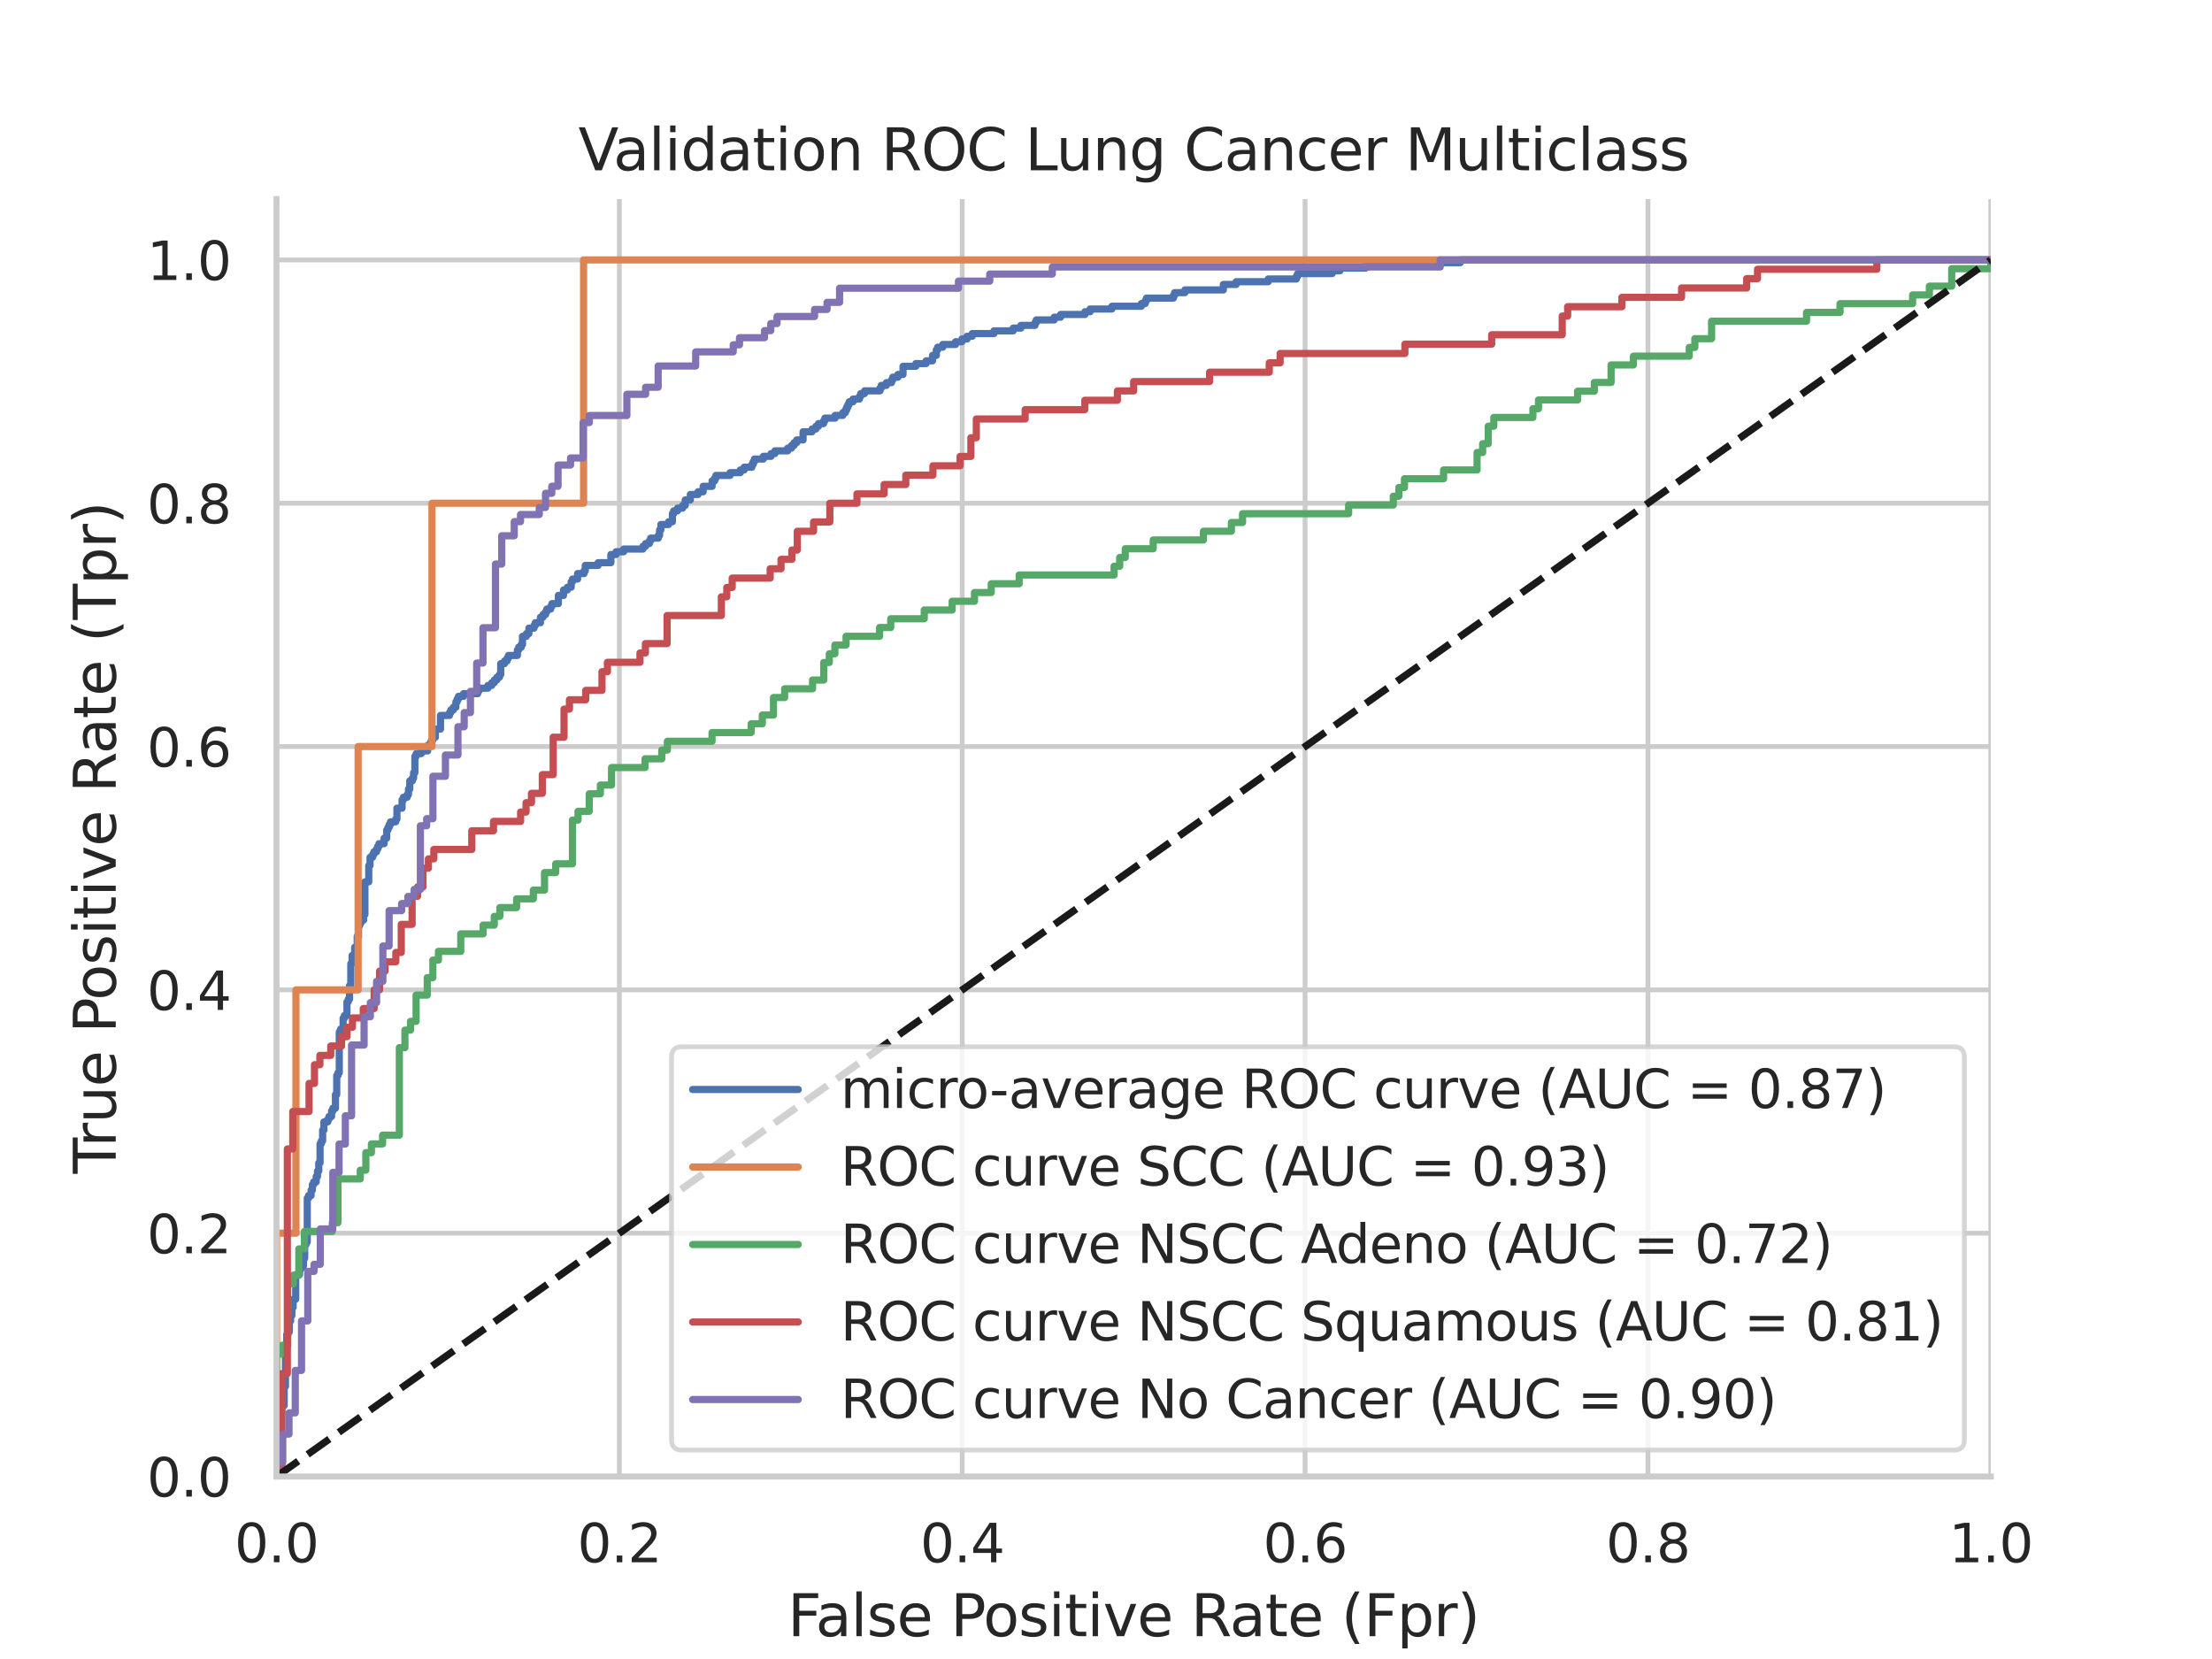 <?xml version="1.0" encoding="utf-8" standalone="no"?>
<!DOCTYPE svg PUBLIC "-//W3C//DTD SVG 1.1//EN"
  "http://www.w3.org/Graphics/SVG/1.1/DTD/svg11.dtd">
<svg xmlns:xlink="http://www.w3.org/1999/xlink" width="460.8pt" height="345.6pt" viewBox="0 0 460.8 345.6" xmlns="http://www.w3.org/2000/svg" version="1.1">
 <defs>
  <style type="text/css">*{stroke-linejoin: round; stroke-linecap: butt}</style>
 </defs>
 <g id="figure_1">
  <g id="patch_1">
   <path d="M 0 345.6 
L 460.8 345.6 
L 460.8 0 
L 0 0 
z
" style="fill: #ffffff"/>
  </g>
  <g id="axes_1">
   <g id="patch_2">
    <path d="M 57.6 307.584 
L 414.72 307.584 
L 414.72 41.472 
L 57.6 41.472 
z
" style="fill: #ffffff"/>
   </g>
   <g id="matplotlib.axis_1">
    <g id="xtick_1">
     <g id="line2d_1">
      <path d="M 57.6 307.584 
L 57.6 41.472 
" clip-path="url(#pf47dd11962)" style="fill: none; stroke: #cccccc; stroke-linecap: round"/>
     </g>
     <g id="text_1">
      <!-- 0.0 -->
      <g style="fill: #262626" transform="translate(48.853 325.442) scale(0.11 -0.11)">
       <defs>
        <path id="DejaVuSans-30" d="M 2034 4250 
Q 1547 4250 1301 3770 
Q 1056 3291 1056 2328 
Q 1056 1369 1301 889 
Q 1547 409 2034 409 
Q 2525 409 2770 889 
Q 3016 1369 3016 2328 
Q 3016 3291 2770 3770 
Q 2525 4250 2034 4250 
z
M 2034 4750 
Q 2819 4750 3233 4129 
Q 3647 3509 3647 2328 
Q 3647 1150 3233 529 
Q 2819 -91 2034 -91 
Q 1250 -91 836 529 
Q 422 1150 422 2328 
Q 422 3509 836 4129 
Q 1250 4750 2034 4750 
z
" transform="scale(0.016)"/>
        <path id="DejaVuSans-2e" d="M 684 794 
L 1344 794 
L 1344 0 
L 684 0 
L 684 794 
z
" transform="scale(0.016)"/>
       </defs>
       <use xlink:href="#DejaVuSans-30"/>
       <use xlink:href="#DejaVuSans-2e" x="63.623"/>
       <use xlink:href="#DejaVuSans-30" x="95.41"/>
      </g>
     </g>
    </g>
    <g id="xtick_2">
     <g id="line2d_2">
      <path d="M 129.024 307.584 
L 129.024 41.472 
" clip-path="url(#pf47dd11962)" style="fill: none; stroke: #cccccc; stroke-linecap: round"/>
     </g>
     <g id="text_2">
      <!-- 0.2 -->
      <g style="fill: #262626" transform="translate(120.277 325.442) scale(0.11 -0.11)">
       <defs>
        <path id="DejaVuSans-32" d="M 1228 531 
L 3431 531 
L 3431 0 
L 469 0 
L 469 531 
Q 828 903 1448 1529 
Q 2069 2156 2228 2338 
Q 2531 2678 2651 2914 
Q 2772 3150 2772 3378 
Q 2772 3750 2511 3984 
Q 2250 4219 1831 4219 
Q 1534 4219 1204 4116 
Q 875 4013 500 3803 
L 500 4441 
Q 881 4594 1212 4672 
Q 1544 4750 1819 4750 
Q 2544 4750 2975 4387 
Q 3406 4025 3406 3419 
Q 3406 3131 3298 2873 
Q 3191 2616 2906 2266 
Q 2828 2175 2409 1742 
Q 1991 1309 1228 531 
z
" transform="scale(0.016)"/>
       </defs>
       <use xlink:href="#DejaVuSans-30"/>
       <use xlink:href="#DejaVuSans-2e" x="63.623"/>
       <use xlink:href="#DejaVuSans-32" x="95.41"/>
      </g>
     </g>
    </g>
    <g id="xtick_3">
     <g id="line2d_3">
      <path d="M 200.448 307.584 
L 200.448 41.472 
" clip-path="url(#pf47dd11962)" style="fill: none; stroke: #cccccc; stroke-linecap: round"/>
     </g>
     <g id="text_3">
      <!-- 0.4 -->
      <g style="fill: #262626" transform="translate(191.701 325.442) scale(0.11 -0.11)">
       <defs>
        <path id="DejaVuSans-34" d="M 2419 4116 
L 825 1625 
L 2419 1625 
L 2419 4116 
z
M 2253 4666 
L 3047 4666 
L 3047 1625 
L 3713 1625 
L 3713 1100 
L 3047 1100 
L 3047 0 
L 2419 0 
L 2419 1100 
L 313 1100 
L 313 1709 
L 2253 4666 
z
" transform="scale(0.016)"/>
       </defs>
       <use xlink:href="#DejaVuSans-30"/>
       <use xlink:href="#DejaVuSans-2e" x="63.623"/>
       <use xlink:href="#DejaVuSans-34" x="95.41"/>
      </g>
     </g>
    </g>
    <g id="xtick_4">
     <g id="line2d_4">
      <path d="M 271.872 307.584 
L 271.872 41.472 
" clip-path="url(#pf47dd11962)" style="fill: none; stroke: #cccccc; stroke-linecap: round"/>
     </g>
     <g id="text_4">
      <!-- 0.6 -->
      <g style="fill: #262626" transform="translate(263.125 325.442) scale(0.11 -0.11)">
       <defs>
        <path id="DejaVuSans-36" d="M 2113 2584 
Q 1688 2584 1439 2293 
Q 1191 2003 1191 1497 
Q 1191 994 1439 701 
Q 1688 409 2113 409 
Q 2538 409 2786 701 
Q 3034 994 3034 1497 
Q 3034 2003 2786 2293 
Q 2538 2584 2113 2584 
z
M 3366 4563 
L 3366 3988 
Q 3128 4100 2886 4159 
Q 2644 4219 2406 4219 
Q 1781 4219 1451 3797 
Q 1122 3375 1075 2522 
Q 1259 2794 1537 2939 
Q 1816 3084 2150 3084 
Q 2853 3084 3261 2657 
Q 3669 2231 3669 1497 
Q 3669 778 3244 343 
Q 2819 -91 2113 -91 
Q 1303 -91 875 529 
Q 447 1150 447 2328 
Q 447 3434 972 4092 
Q 1497 4750 2381 4750 
Q 2619 4750 2861 4703 
Q 3103 4656 3366 4563 
z
" transform="scale(0.016)"/>
       </defs>
       <use xlink:href="#DejaVuSans-30"/>
       <use xlink:href="#DejaVuSans-2e" x="63.623"/>
       <use xlink:href="#DejaVuSans-36" x="95.41"/>
      </g>
     </g>
    </g>
    <g id="xtick_5">
     <g id="line2d_5">
      <path d="M 343.296 307.584 
L 343.296 41.472 
" clip-path="url(#pf47dd11962)" style="fill: none; stroke: #cccccc; stroke-linecap: round"/>
     </g>
     <g id="text_5">
      <!-- 0.8 -->
      <g style="fill: #262626" transform="translate(334.549 325.442) scale(0.11 -0.11)">
       <defs>
        <path id="DejaVuSans-38" d="M 2034 2216 
Q 1584 2216 1326 1975 
Q 1069 1734 1069 1313 
Q 1069 891 1326 650 
Q 1584 409 2034 409 
Q 2484 409 2743 651 
Q 3003 894 3003 1313 
Q 3003 1734 2745 1975 
Q 2488 2216 2034 2216 
z
M 1403 2484 
Q 997 2584 770 2862 
Q 544 3141 544 3541 
Q 544 4100 942 4425 
Q 1341 4750 2034 4750 
Q 2731 4750 3128 4425 
Q 3525 4100 3525 3541 
Q 3525 3141 3298 2862 
Q 3072 2584 2669 2484 
Q 3125 2378 3379 2068 
Q 3634 1759 3634 1313 
Q 3634 634 3220 271 
Q 2806 -91 2034 -91 
Q 1263 -91 848 271 
Q 434 634 434 1313 
Q 434 1759 690 2068 
Q 947 2378 1403 2484 
z
M 1172 3481 
Q 1172 3119 1398 2916 
Q 1625 2713 2034 2713 
Q 2441 2713 2670 2916 
Q 2900 3119 2900 3481 
Q 2900 3844 2670 4047 
Q 2441 4250 2034 4250 
Q 1625 4250 1398 4047 
Q 1172 3844 1172 3481 
z
" transform="scale(0.016)"/>
       </defs>
       <use xlink:href="#DejaVuSans-30"/>
       <use xlink:href="#DejaVuSans-2e" x="63.623"/>
       <use xlink:href="#DejaVuSans-38" x="95.41"/>
      </g>
     </g>
    </g>
    <g id="xtick_6">
     <g id="line2d_6">
      <path d="M 414.72 307.584 
L 414.72 41.472 
" clip-path="url(#pf47dd11962)" style="fill: none; stroke: #cccccc; stroke-linecap: round"/>
     </g>
     <g id="text_6">
      <!-- 1.0 -->
      <g style="fill: #262626" transform="translate(405.973 325.442) scale(0.11 -0.11)">
       <defs>
        <path id="DejaVuSans-31" d="M 794 531 
L 1825 531 
L 1825 4091 
L 703 3866 
L 703 4441 
L 1819 4666 
L 2450 4666 
L 2450 531 
L 3481 531 
L 3481 0 
L 794 0 
L 794 531 
z
" transform="scale(0.016)"/>
       </defs>
       <use xlink:href="#DejaVuSans-31"/>
       <use xlink:href="#DejaVuSans-2e" x="63.623"/>
       <use xlink:href="#DejaVuSans-30" x="95.41"/>
      </g>
     </g>
    </g>
    <g id="text_7">
     <!-- False Positive Rate (Fpr) -->
     <g style="fill: #262626" transform="translate(164.085 340.848) scale(0.12 -0.12)">
      <defs>
       <path id="DejaVuSans-46" d="M 628 4666 
L 3309 4666 
L 3309 4134 
L 1259 4134 
L 1259 2759 
L 3109 2759 
L 3109 2228 
L 1259 2228 
L 1259 0 
L 628 0 
L 628 4666 
z
" transform="scale(0.016)"/>
       <path id="DejaVuSans-61" d="M 2194 1759 
Q 1497 1759 1228 1600 
Q 959 1441 959 1056 
Q 959 750 1161 570 
Q 1363 391 1709 391 
Q 2188 391 2477 730 
Q 2766 1069 2766 1631 
L 2766 1759 
L 2194 1759 
z
M 3341 1997 
L 3341 0 
L 2766 0 
L 2766 531 
Q 2569 213 2275 61 
Q 1981 -91 1556 -91 
Q 1019 -91 701 211 
Q 384 513 384 1019 
Q 384 1609 779 1909 
Q 1175 2209 1959 2209 
L 2766 2209 
L 2766 2266 
Q 2766 2663 2505 2880 
Q 2244 3097 1772 3097 
Q 1472 3097 1187 3025 
Q 903 2953 641 2809 
L 641 3341 
Q 956 3463 1253 3523 
Q 1550 3584 1831 3584 
Q 2591 3584 2966 3190 
Q 3341 2797 3341 1997 
z
" transform="scale(0.016)"/>
       <path id="DejaVuSans-6c" d="M 603 4863 
L 1178 4863 
L 1178 0 
L 603 0 
L 603 4863 
z
" transform="scale(0.016)"/>
       <path id="DejaVuSans-73" d="M 2834 3397 
L 2834 2853 
Q 2591 2978 2328 3040 
Q 2066 3103 1784 3103 
Q 1356 3103 1142 2972 
Q 928 2841 928 2578 
Q 928 2378 1081 2264 
Q 1234 2150 1697 2047 
L 1894 2003 
Q 2506 1872 2764 1633 
Q 3022 1394 3022 966 
Q 3022 478 2636 193 
Q 2250 -91 1575 -91 
Q 1294 -91 989 -36 
Q 684 19 347 128 
L 347 722 
Q 666 556 975 473 
Q 1284 391 1588 391 
Q 1994 391 2212 530 
Q 2431 669 2431 922 
Q 2431 1156 2273 1281 
Q 2116 1406 1581 1522 
L 1381 1569 
Q 847 1681 609 1914 
Q 372 2147 372 2553 
Q 372 3047 722 3315 
Q 1072 3584 1716 3584 
Q 2034 3584 2315 3537 
Q 2597 3491 2834 3397 
z
" transform="scale(0.016)"/>
       <path id="DejaVuSans-65" d="M 3597 1894 
L 3597 1613 
L 953 1613 
Q 991 1019 1311 708 
Q 1631 397 2203 397 
Q 2534 397 2845 478 
Q 3156 559 3463 722 
L 3463 178 
Q 3153 47 2828 -22 
Q 2503 -91 2169 -91 
Q 1331 -91 842 396 
Q 353 884 353 1716 
Q 353 2575 817 3079 
Q 1281 3584 2069 3584 
Q 2775 3584 3186 3129 
Q 3597 2675 3597 1894 
z
M 3022 2063 
Q 3016 2534 2758 2815 
Q 2500 3097 2075 3097 
Q 1594 3097 1305 2825 
Q 1016 2553 972 2059 
L 3022 2063 
z
" transform="scale(0.016)"/>
       <path id="DejaVuSans-20" transform="scale(0.016)"/>
       <path id="DejaVuSans-50" d="M 1259 4147 
L 1259 2394 
L 2053 2394 
Q 2494 2394 2734 2622 
Q 2975 2850 2975 3272 
Q 2975 3691 2734 3919 
Q 2494 4147 2053 4147 
L 1259 4147 
z
M 628 4666 
L 2053 4666 
Q 2838 4666 3239 4311 
Q 3641 3956 3641 3272 
Q 3641 2581 3239 2228 
Q 2838 1875 2053 1875 
L 1259 1875 
L 1259 0 
L 628 0 
L 628 4666 
z
" transform="scale(0.016)"/>
       <path id="DejaVuSans-6f" d="M 1959 3097 
Q 1497 3097 1228 2736 
Q 959 2375 959 1747 
Q 959 1119 1226 758 
Q 1494 397 1959 397 
Q 2419 397 2687 759 
Q 2956 1122 2956 1747 
Q 2956 2369 2687 2733 
Q 2419 3097 1959 3097 
z
M 1959 3584 
Q 2709 3584 3137 3096 
Q 3566 2609 3566 1747 
Q 3566 888 3137 398 
Q 2709 -91 1959 -91 
Q 1206 -91 779 398 
Q 353 888 353 1747 
Q 353 2609 779 3096 
Q 1206 3584 1959 3584 
z
" transform="scale(0.016)"/>
       <path id="DejaVuSans-69" d="M 603 3500 
L 1178 3500 
L 1178 0 
L 603 0 
L 603 3500 
z
M 603 4863 
L 1178 4863 
L 1178 4134 
L 603 4134 
L 603 4863 
z
" transform="scale(0.016)"/>
       <path id="DejaVuSans-74" d="M 1172 4494 
L 1172 3500 
L 2356 3500 
L 2356 3053 
L 1172 3053 
L 1172 1153 
Q 1172 725 1289 603 
Q 1406 481 1766 481 
L 2356 481 
L 2356 0 
L 1766 0 
Q 1100 0 847 248 
Q 594 497 594 1153 
L 594 3053 
L 172 3053 
L 172 3500 
L 594 3500 
L 594 4494 
L 1172 4494 
z
" transform="scale(0.016)"/>
       <path id="DejaVuSans-76" d="M 191 3500 
L 800 3500 
L 1894 563 
L 2988 3500 
L 3597 3500 
L 2284 0 
L 1503 0 
L 191 3500 
z
" transform="scale(0.016)"/>
       <path id="DejaVuSans-52" d="M 2841 2188 
Q 3044 2119 3236 1894 
Q 3428 1669 3622 1275 
L 4263 0 
L 3584 0 
L 2988 1197 
Q 2756 1666 2539 1819 
Q 2322 1972 1947 1972 
L 1259 1972 
L 1259 0 
L 628 0 
L 628 4666 
L 2053 4666 
Q 2853 4666 3247 4331 
Q 3641 3997 3641 3322 
Q 3641 2881 3436 2590 
Q 3231 2300 2841 2188 
z
M 1259 4147 
L 1259 2491 
L 2053 2491 
Q 2509 2491 2742 2702 
Q 2975 2913 2975 3322 
Q 2975 3731 2742 3939 
Q 2509 4147 2053 4147 
L 1259 4147 
z
" transform="scale(0.016)"/>
       <path id="DejaVuSans-28" d="M 1984 4856 
Q 1566 4138 1362 3434 
Q 1159 2731 1159 2009 
Q 1159 1288 1364 580 
Q 1569 -128 1984 -844 
L 1484 -844 
Q 1016 -109 783 600 
Q 550 1309 550 2009 
Q 550 2706 781 3412 
Q 1013 4119 1484 4856 
L 1984 4856 
z
" transform="scale(0.016)"/>
       <path id="DejaVuSans-70" d="M 1159 525 
L 1159 -1331 
L 581 -1331 
L 581 3500 
L 1159 3500 
L 1159 2969 
Q 1341 3281 1617 3432 
Q 1894 3584 2278 3584 
Q 2916 3584 3314 3078 
Q 3713 2572 3713 1747 
Q 3713 922 3314 415 
Q 2916 -91 2278 -91 
Q 1894 -91 1617 61 
Q 1341 213 1159 525 
z
M 3116 1747 
Q 3116 2381 2855 2742 
Q 2594 3103 2138 3103 
Q 1681 3103 1420 2742 
Q 1159 2381 1159 1747 
Q 1159 1113 1420 752 
Q 1681 391 2138 391 
Q 2594 391 2855 752 
Q 3116 1113 3116 1747 
z
" transform="scale(0.016)"/>
       <path id="DejaVuSans-72" d="M 2631 2963 
Q 2534 3019 2420 3045 
Q 2306 3072 2169 3072 
Q 1681 3072 1420 2755 
Q 1159 2438 1159 1844 
L 1159 0 
L 581 0 
L 581 3500 
L 1159 3500 
L 1159 2956 
Q 1341 3275 1631 3429 
Q 1922 3584 2338 3584 
Q 2397 3584 2469 3576 
Q 2541 3569 2628 3553 
L 2631 2963 
z
" transform="scale(0.016)"/>
       <path id="DejaVuSans-29" d="M 513 4856 
L 1013 4856 
Q 1481 4119 1714 3412 
Q 1947 2706 1947 2009 
Q 1947 1309 1714 600 
Q 1481 -109 1013 -844 
L 513 -844 
Q 928 -128 1133 580 
Q 1338 1288 1338 2009 
Q 1338 2731 1133 3434 
Q 928 4138 513 4856 
z
" transform="scale(0.016)"/>
      </defs>
      <use xlink:href="#DejaVuSans-46"/>
      <use xlink:href="#DejaVuSans-61" x="48.395"/>
      <use xlink:href="#DejaVuSans-6c" x="109.674"/>
      <use xlink:href="#DejaVuSans-73" x="137.457"/>
      <use xlink:href="#DejaVuSans-65" x="189.557"/>
      <use xlink:href="#DejaVuSans-20" x="251.08"/>
      <use xlink:href="#DejaVuSans-50" x="282.867"/>
      <use xlink:href="#DejaVuSans-6f" x="339.545"/>
      <use xlink:href="#DejaVuSans-73" x="400.727"/>
      <use xlink:href="#DejaVuSans-69" x="452.826"/>
      <use xlink:href="#DejaVuSans-74" x="480.609"/>
      <use xlink:href="#DejaVuSans-69" x="519.818"/>
      <use xlink:href="#DejaVuSans-76" x="547.602"/>
      <use xlink:href="#DejaVuSans-65" x="606.781"/>
      <use xlink:href="#DejaVuSans-20" x="668.305"/>
      <use xlink:href="#DejaVuSans-52" x="700.092"/>
      <use xlink:href="#DejaVuSans-61" x="767.324"/>
      <use xlink:href="#DejaVuSans-74" x="828.604"/>
      <use xlink:href="#DejaVuSans-65" x="867.812"/>
      <use xlink:href="#DejaVuSans-20" x="929.336"/>
      <use xlink:href="#DejaVuSans-28" x="961.123"/>
      <use xlink:href="#DejaVuSans-46" x="1000.137"/>
      <use xlink:href="#DejaVuSans-70" x="1057.656"/>
      <use xlink:href="#DejaVuSans-72" x="1121.133"/>
      <use xlink:href="#DejaVuSans-29" x="1162.246"/>
     </g>
    </g>
   </g>
   <g id="matplotlib.axis_2">
    <g id="ytick_1">
     <g id="line2d_7">
      <path d="M 57.6 307.584 
L 414.72 307.584 
" clip-path="url(#pf47dd11962)" style="fill: none; stroke: #cccccc; stroke-linecap: round"/>
     </g>
     <g id="text_8">
      <!-- 0.0 -->
      <g style="fill: #262626" transform="translate(30.607 311.763) scale(0.11 -0.11)">
       <use xlink:href="#DejaVuSans-30"/>
       <use xlink:href="#DejaVuSans-2e" x="63.623"/>
       <use xlink:href="#DejaVuSans-30" x="95.41"/>
      </g>
     </g>
    </g>
    <g id="ytick_2">
     <g id="line2d_8">
      <path d="M 57.6 256.896 
L 414.72 256.896 
" clip-path="url(#pf47dd11962)" style="fill: none; stroke: #cccccc; stroke-linecap: round"/>
     </g>
     <g id="text_9">
      <!-- 0.2 -->
      <g style="fill: #262626" transform="translate(30.607 261.075) scale(0.11 -0.11)">
       <use xlink:href="#DejaVuSans-30"/>
       <use xlink:href="#DejaVuSans-2e" x="63.623"/>
       <use xlink:href="#DejaVuSans-32" x="95.41"/>
      </g>
     </g>
    </g>
    <g id="ytick_3">
     <g id="line2d_9">
      <path d="M 57.6 206.208 
L 414.72 206.208 
" clip-path="url(#pf47dd11962)" style="fill: none; stroke: #cccccc; stroke-linecap: round"/>
     </g>
     <g id="text_10">
      <!-- 0.4 -->
      <g style="fill: #262626" transform="translate(30.607 210.387) scale(0.11 -0.11)">
       <use xlink:href="#DejaVuSans-30"/>
       <use xlink:href="#DejaVuSans-2e" x="63.623"/>
       <use xlink:href="#DejaVuSans-34" x="95.41"/>
      </g>
     </g>
    </g>
    <g id="ytick_4">
     <g id="line2d_10">
      <path d="M 57.6 155.52 
L 414.72 155.52 
" clip-path="url(#pf47dd11962)" style="fill: none; stroke: #cccccc; stroke-linecap: round"/>
     </g>
     <g id="text_11">
      <!-- 0.6 -->
      <g style="fill: #262626" transform="translate(30.607 159.699) scale(0.11 -0.11)">
       <use xlink:href="#DejaVuSans-30"/>
       <use xlink:href="#DejaVuSans-2e" x="63.623"/>
       <use xlink:href="#DejaVuSans-36" x="95.41"/>
      </g>
     </g>
    </g>
    <g id="ytick_5">
     <g id="line2d_11">
      <path d="M 57.6 104.832 
L 414.72 104.832 
" clip-path="url(#pf47dd11962)" style="fill: none; stroke: #cccccc; stroke-linecap: round"/>
     </g>
     <g id="text_12">
      <!-- 0.8 -->
      <g style="fill: #262626" transform="translate(30.607 109.011) scale(0.11 -0.11)">
       <use xlink:href="#DejaVuSans-30"/>
       <use xlink:href="#DejaVuSans-2e" x="63.623"/>
       <use xlink:href="#DejaVuSans-38" x="95.41"/>
      </g>
     </g>
    </g>
    <g id="ytick_6">
     <g id="line2d_12">
      <path d="M 57.6 54.144 
L 414.72 54.144 
" clip-path="url(#pf47dd11962)" style="fill: none; stroke: #cccccc; stroke-linecap: round"/>
     </g>
     <g id="text_13">
      <!-- 1.0 -->
      <g style="fill: #262626" transform="translate(30.607 58.323) scale(0.11 -0.11)">
       <use xlink:href="#DejaVuSans-31"/>
       <use xlink:href="#DejaVuSans-2e" x="63.623"/>
       <use xlink:href="#DejaVuSans-30" x="95.41"/>
      </g>
     </g>
    </g>
    <g id="text_14">
     <!-- True Positive Rate (Tpr) -->
     <g style="fill: #262626" transform="translate(24.111 244.493) rotate(-90) scale(0.12 -0.12)">
      <defs>
       <path id="DejaVuSans-54" d="M -19 4666 
L 3928 4666 
L 3928 4134 
L 2272 4134 
L 2272 0 
L 1638 0 
L 1638 4134 
L -19 4134 
L -19 4666 
z
" transform="scale(0.016)"/>
       <path id="DejaVuSans-75" d="M 544 1381 
L 544 3500 
L 1119 3500 
L 1119 1403 
Q 1119 906 1312 657 
Q 1506 409 1894 409 
Q 2359 409 2629 706 
Q 2900 1003 2900 1516 
L 2900 3500 
L 3475 3500 
L 3475 0 
L 2900 0 
L 2900 538 
Q 2691 219 2414 64 
Q 2138 -91 1772 -91 
Q 1169 -91 856 284 
Q 544 659 544 1381 
z
M 1991 3584 
L 1991 3584 
z
" transform="scale(0.016)"/>
      </defs>
      <use xlink:href="#DejaVuSans-54"/>
      <use xlink:href="#DejaVuSans-72" x="46.334"/>
      <use xlink:href="#DejaVuSans-75" x="87.447"/>
      <use xlink:href="#DejaVuSans-65" x="150.826"/>
      <use xlink:href="#DejaVuSans-20" x="212.35"/>
      <use xlink:href="#DejaVuSans-50" x="244.137"/>
      <use xlink:href="#DejaVuSans-6f" x="300.814"/>
      <use xlink:href="#DejaVuSans-73" x="361.996"/>
      <use xlink:href="#DejaVuSans-69" x="414.096"/>
      <use xlink:href="#DejaVuSans-74" x="441.879"/>
      <use xlink:href="#DejaVuSans-69" x="481.088"/>
      <use xlink:href="#DejaVuSans-76" x="508.871"/>
      <use xlink:href="#DejaVuSans-65" x="568.051"/>
      <use xlink:href="#DejaVuSans-20" x="629.574"/>
      <use xlink:href="#DejaVuSans-52" x="661.361"/>
      <use xlink:href="#DejaVuSans-61" x="728.594"/>
      <use xlink:href="#DejaVuSans-74" x="789.873"/>
      <use xlink:href="#DejaVuSans-65" x="829.082"/>
      <use xlink:href="#DejaVuSans-20" x="890.605"/>
      <use xlink:href="#DejaVuSans-28" x="922.393"/>
      <use xlink:href="#DejaVuSans-54" x="961.406"/>
      <use xlink:href="#DejaVuSans-70" x="1022.49"/>
      <use xlink:href="#DejaVuSans-72" x="1085.967"/>
      <use xlink:href="#DejaVuSans-29" x="1127.08"/>
     </g>
    </g>
   </g>
   <g id="line2d_13">
    <path d="M 57.6 307.584 
L 57.6 300.765 
L 57.867 300.765 
L 57.867 300.197 
L 58.134 300.197 
L 58.134 296.219 
L 58.401 296.219 
L 58.401 294.514 
L 58.668 294.514 
L 58.668 292.809 
L 59.201 292.809 
L 59.201 288.832 
L 59.468 288.832 
L 59.468 281.444 
L 59.735 281.444 
L 59.735 278.035 
L 60.002 278.035 
L 60.002 277.467 
L 60.269 277.467 
L 60.269 275.194 
L 60.536 275.194 
L 60.536 274.057 
L 60.803 274.057 
L 60.803 272.352 
L 61.07 272.352 
L 61.07 270.648 
L 61.604 270.648 
L 61.604 265.533 
L 62.404 265.533 
L 62.404 264.397 
L 62.671 264.397 
L 62.671 263.829 
L 63.205 263.829 
L 63.205 262.124 
L 63.472 262.124 
L 63.472 259.283 
L 63.739 259.283 
L 63.739 258.714 
L 64.006 258.714 
L 64.006 249.622 
L 64.273 249.622 
L 64.273 249.054 
L 64.806 249.054 
L 64.806 247.918 
L 65.073 247.918 
L 65.073 246.781 
L 65.34 246.781 
L 65.34 246.213 
L 65.874 246.213 
L 65.874 245.076 
L 66.141 245.076 
L 66.141 243.94 
L 66.408 243.94 
L 66.408 242.235 
L 66.675 242.235 
L 66.675 238.257 
L 66.942 238.257 
L 66.942 237.689 
L 67.209 237.689 
L 67.209 235.416 
L 67.476 235.416 
L 67.476 233.711 
L 68.276 233.711 
L 68.276 233.143 
L 68.543 233.143 
L 68.543 232.575 
L 69.077 232.575 
L 69.077 231.438 
L 69.344 231.438 
L 69.344 230.87 
L 69.878 230.87 
L 69.878 228.029 
L 70.145 228.029 
L 70.145 224.051 
L 70.411 224.051 
L 70.411 223.483 
L 70.678 223.483 
L 70.678 214.959 
L 70.945 214.959 
L 70.945 214.391 
L 71.479 214.391 
L 71.479 212.118 
L 71.746 212.118 
L 71.746 211.55 
L 72.28 211.55 
L 72.28 208.708 
L 72.547 208.708 
L 72.547 208.14 
L 72.814 208.14 
L 72.814 205.299 
L 73.081 205.299 
L 73.081 200.753 
L 73.347 200.753 
L 73.347 199.048 
L 73.881 199.048 
L 73.881 197.343 
L 74.415 197.343 
L 74.415 195.07 
L 74.682 195.07 
L 74.682 192.797 
L 74.949 192.797 
L 74.949 192.229 
L 75.216 192.229 
L 75.216 191.661 
L 75.75 191.661 
L 75.75 190.524 
L 76.017 190.524 
L 76.017 183.705 
L 76.817 183.705 
L 76.817 180.296 
L 77.084 180.296 
L 77.084 178.591 
L 77.618 178.591 
L 77.618 178.023 
L 77.885 178.023 
L 77.885 177.454 
L 78.419 177.454 
L 78.419 176.886 
L 78.686 176.886 
L 78.686 176.318 
L 78.952 176.318 
L 78.952 175.75 
L 80.02 175.75 
L 80.02 174.613 
L 80.554 174.613 
L 80.554 172.908 
L 80.821 172.908 
L 80.821 172.34 
L 81.088 172.34 
L 81.088 171.772 
L 81.355 171.772 
L 81.355 171.204 
L 82.422 171.204 
L 82.422 170.635 
L 82.689 170.635 
L 82.689 168.362 
L 83.757 168.362 
L 83.757 166.658 
L 84.024 166.658 
L 84.024 166.089 
L 84.824 166.089 
L 84.824 165.521 
L 85.091 165.521 
L 85.091 164.385 
L 85.358 164.385 
L 85.358 162.68 
L 85.892 162.68 
L 85.892 162.112 
L 86.159 162.112 
L 86.159 160.975 
L 86.426 160.975 
L 86.426 157.566 
L 86.693 157.566 
L 86.693 156.997 
L 87.76 156.997 
L 87.76 156.429 
L 89.095 156.429 
L 89.095 155.293 
L 89.629 155.293 
L 89.629 154.724 
L 89.896 154.724 
L 89.896 154.156 
L 90.163 154.156 
L 90.163 153.588 
L 90.696 153.588 
L 90.696 151.883 
L 91.764 151.883 
L 91.764 149.042 
L 93.632 149.042 
L 93.632 148.474 
L 93.899 148.474 
L 93.899 147.905 
L 94.433 147.905 
L 94.433 147.337 
L 94.967 147.337 
L 94.967 146.201 
L 95.234 146.201 
L 95.234 145.632 
L 95.501 145.632 
L 95.501 145.064 
L 96.568 145.064 
L 96.568 144.496 
L 99.504 144.496 
L 99.504 143.928 
L 99.771 143.928 
L 99.771 143.359 
L 101.639 143.359 
L 101.639 142.791 
L 102.44 142.791 
L 102.44 142.223 
L 102.974 142.223 
L 102.974 141.655 
L 103.508 141.655 
L 103.508 141.086 
L 104.042 141.086 
L 104.042 140.518 
L 104.309 140.518 
L 104.309 138.245 
L 105.109 138.245 
L 105.109 137.677 
L 105.643 137.677 
L 105.643 137.109 
L 105.91 137.109 
L 105.91 136.54 
L 107.778 136.54 
L 107.778 135.404 
L 108.045 135.404 
L 108.045 134.836 
L 108.579 134.836 
L 108.579 134.267 
L 108.846 134.267 
L 108.846 132.563 
L 109.647 132.563 
L 109.647 131.994 
L 110.18 131.994 
L 110.18 130.858 
L 111.248 130.858 
L 111.248 130.29 
L 111.515 130.29 
L 111.515 129.721 
L 112.583 129.721 
L 112.583 128.585 
L 113.116 128.585 
L 113.116 128.017 
L 113.65 128.017 
L 113.65 127.448 
L 113.917 127.448 
L 113.917 126.88 
L 114.718 126.88 
L 114.718 126.312 
L 114.985 126.312 
L 114.985 125.744 
L 116.319 125.744 
L 116.319 124.039 
L 117.387 124.039 
L 117.387 122.902 
L 118.188 122.902 
L 118.188 122.334 
L 118.988 122.334 
L 118.988 121.198 
L 119.255 121.198 
L 119.255 120.629 
L 120.323 120.629 
L 120.323 119.493 
L 121.657 119.493 
L 121.657 118.925 
L 121.924 118.925 
L 121.924 117.788 
L 124.593 117.788 
L 124.593 117.22 
L 127.262 117.22 
L 127.262 115.515 
L 128.33 115.515 
L 128.33 114.947 
L 129.931 114.947 
L 129.931 114.379 
L 133.935 114.379 
L 133.935 113.81 
L 134.469 113.81 
L 134.469 113.242 
L 135.27 113.242 
L 135.27 112.674 
L 135.537 112.674 
L 135.537 112.106 
L 137.138 112.106 
L 137.138 111.537 
L 137.405 111.537 
L 137.405 110.401 
L 137.672 110.401 
L 137.672 109.264 
L 139.273 109.264 
L 139.273 108.696 
L 140.074 108.696 
L 140.074 106.991 
L 140.341 106.991 
L 140.341 106.423 
L 141.142 106.423 
L 141.142 105.855 
L 142.209 105.855 
L 142.209 105.287 
L 142.743 105.287 
L 142.743 104.15 
L 143.811 104.15 
L 143.811 103.014 
L 145.412 103.014 
L 145.412 102.445 
L 146.48 102.445 
L 146.48 101.309 
L 148.348 101.309 
L 148.348 100.172 
L 148.882 100.172 
L 148.882 99.604 
L 149.149 99.604 
L 149.149 99.036 
L 152.085 99.036 
L 152.085 98.468 
L 154.22 98.468 
L 154.22 97.899 
L 155.021 97.899 
L 155.021 97.331 
L 156.622 97.331 
L 156.622 96.763 
L 156.889 96.763 
L 156.889 96.195 
L 157.156 96.195 
L 157.156 95.626 
L 159.024 95.626 
L 159.024 95.058 
L 160.626 95.058 
L 160.626 94.49 
L 161.426 94.49 
L 161.426 93.922 
L 164.095 93.922 
L 164.095 93.353 
L 164.896 93.353 
L 164.896 92.785 
L 165.43 92.785 
L 165.43 92.217 
L 165.964 92.217 
L 165.964 91.649 
L 167.298 91.649 
L 167.298 89.944 
L 169.167 89.944 
L 169.167 89.376 
L 169.967 89.376 
L 169.967 88.807 
L 170.501 88.807 
L 170.501 88.239 
L 171.569 88.239 
L 171.569 87.671 
L 171.836 87.671 
L 171.836 87.103 
L 173.971 87.103 
L 173.971 86.534 
L 175.572 86.534 
L 175.572 85.966 
L 176.106 85.966 
L 176.106 85.398 
L 176.373 85.398 
L 176.373 84.83 
L 176.64 84.83 
L 176.64 84.261 
L 176.907 84.261 
L 176.907 83.693 
L 177.708 83.693 
L 177.708 83.125 
L 179.042 83.125 
L 179.042 82.557 
L 179.309 82.557 
L 179.309 81.988 
L 180.11 81.988 
L 180.11 81.42 
L 183.313 81.42 
L 183.313 80.852 
L 183.58 80.852 
L 183.58 80.284 
L 184.647 80.284 
L 184.647 79.715 
L 185.715 79.715 
L 185.715 79.147 
L 185.982 79.147 
L 185.982 78.579 
L 187.049 78.579 
L 187.049 78.011 
L 188.117 78.011 
L 188.117 76.306 
L 190.786 76.306 
L 190.786 75.738 
L 192.921 75.738 
L 192.921 75.169 
L 194.256 75.169 
L 194.256 74.033 
L 195.057 74.033 
L 195.057 72.896 
L 195.323 72.896 
L 195.323 72.328 
L 196.391 72.328 
L 196.391 71.76 
L 199.06 71.76 
L 199.06 71.192 
L 200.395 71.192 
L 200.395 70.623 
L 201.462 70.623 
L 201.462 70.055 
L 202.53 70.055 
L 202.53 69.487 
L 207.067 69.487 
L 207.067 68.919 
L 211.071 68.919 
L 211.071 68.35 
L 212.672 68.35 
L 212.672 67.782 
L 215.608 67.782 
L 215.608 67.214 
L 215.875 67.214 
L 215.875 66.646 
L 219.612 66.646 
L 219.612 66.077 
L 220.946 66.077 
L 220.946 65.509 
L 226.018 65.509 
L 226.018 64.941 
L 227.085 64.941 
L 227.085 64.373 
L 231.623 64.373 
L 231.623 63.804 
L 237.761 63.804 
L 237.761 63.236 
L 238.562 63.236 
L 238.562 62.668 
L 238.829 62.668 
L 238.829 62.1 
L 244.434 62.1 
L 244.434 61.531 
L 244.701 61.531 
L 244.701 60.963 
L 246.836 60.963 
L 246.836 60.395 
L 254.843 60.395 
L 254.843 59.258 
L 257.512 59.258 
L 257.512 58.69 
L 264.185 58.69 
L 264.185 58.122 
L 270.057 58.122 
L 270.057 57.554 
L 270.324 57.554 
L 270.324 56.985 
L 277.53 56.985 
L 277.53 56.417 
L 279.132 56.417 
L 279.132 55.849 
L 284.47 55.849 
L 284.47 55.281 
L 296.481 55.281 
L 296.481 54.712 
L 304.221 54.712 
L 304.221 54.144 
L 414.72 54.144 
L 414.72 54.144 
" clip-path="url(#pf47dd11962)" style="fill: none; stroke: #4c72b0; stroke-width: 1.5; stroke-linecap: round"/>
   </g>
   <g id="line2d_14">
    <path d="M 57.6 307.584 
L 57.6 256.896 
L 61.649 256.896 
L 61.649 206.208 
L 74.606 206.208 
L 74.606 155.52 
L 89.992 155.52 
L 89.992 104.832 
L 121.574 104.832 
L 121.574 54.144 
L 414.72 54.144 
" clip-path="url(#pf47dd11962)" style="fill: none; stroke: #dd8452; stroke-width: 1.5; stroke-linecap: round"/>
   </g>
   <g id="line2d_15">
    <path d="M 57.6 307.584 
L 57.6 282.058 
L 58.763 282.058 
L 58.763 280.234 
L 59.927 280.234 
L 59.927 267.471 
L 61.09 267.471 
L 61.09 265.648 
L 62.253 265.648 
L 62.253 260.178 
L 63.416 260.178 
L 63.416 256.531 
L 69.233 256.531 
L 69.233 254.708 
L 70.396 254.708 
L 70.396 245.591 
L 75.049 245.591 
L 75.049 243.768 
L 76.212 243.768 
L 76.212 240.122 
L 77.375 240.122 
L 77.375 238.298 
L 79.702 238.298 
L 79.702 236.475 
L 83.192 236.475 
L 83.192 218.242 
L 84.355 218.242 
L 84.355 214.595 
L 85.518 214.595 
L 85.518 212.772 
L 86.681 212.772 
L 86.681 207.302 
L 89.008 207.302 
L 89.008 203.655 
L 90.171 203.655 
L 90.171 200.009 
L 91.334 200.009 
L 91.334 198.185 
L 95.987 198.185 
L 95.987 194.539 
L 100.641 194.539 
L 100.641 192.716 
L 102.967 192.716 
L 102.967 190.892 
L 104.13 190.892 
L 104.13 189.069 
L 107.62 189.069 
L 107.62 187.246 
L 111.11 187.246 
L 111.11 185.422 
L 113.436 185.422 
L 113.436 181.776 
L 115.763 181.776 
L 115.763 179.952 
L 119.253 179.952 
L 119.253 170.836 
L 120.416 170.836 
L 120.416 169.012 
L 122.742 169.012 
L 122.742 165.366 
L 125.069 165.366 
L 125.069 163.543 
L 127.395 163.543 
L 127.395 159.896 
L 134.375 159.896 
L 134.375 158.073 
L 137.865 158.073 
L 137.865 156.249 
L 139.028 156.249 
L 139.028 154.426 
L 148.334 154.426 
L 148.334 152.603 
L 156.477 152.603 
L 156.477 150.779 
L 158.803 150.779 
L 158.803 148.956 
L 161.13 148.956 
L 161.13 145.309 
L 163.456 145.309 
L 163.456 143.486 
L 169.273 143.486 
L 169.273 141.663 
L 171.599 141.663 
L 171.599 138.016 
L 172.762 138.016 
L 172.762 136.193 
L 173.926 136.193 
L 173.926 134.37 
L 176.252 134.37 
L 176.252 132.546 
L 183.232 132.546 
L 183.232 130.723 
L 185.558 130.723 
L 185.558 128.9 
L 192.538 128.9 
L 192.538 127.076 
L 198.354 127.076 
L 198.354 125.253 
L 203.007 125.253 
L 203.007 123.43 
L 206.497 123.43 
L 206.497 121.606 
L 212.313 121.606 
L 212.313 119.783 
L 232.089 119.783 
L 232.089 117.96 
L 233.252 117.96 
L 233.252 116.137 
L 234.415 116.137 
L 234.415 114.313 
L 240.231 114.313 
L 240.231 112.49 
L 250.701 112.49 
L 250.701 110.667 
L 256.517 110.667 
L 256.517 108.843 
L 258.844 108.843 
L 258.844 107.02 
L 280.945 107.02 
L 280.945 105.197 
L 290.251 105.197 
L 290.251 103.373 
L 291.415 103.373 
L 291.415 101.55 
L 292.578 101.55 
L 292.578 99.727 
L 300.721 99.727 
L 300.721 97.903 
L 307.7 97.903 
L 307.7 94.257 
L 308.864 94.257 
L 308.864 92.433 
L 310.027 92.433 
L 310.027 88.787 
L 311.19 88.787 
L 311.19 86.964 
L 319.333 86.964 
L 319.333 85.14 
L 320.496 85.14 
L 320.496 83.317 
L 328.639 83.317 
L 328.639 81.494 
L 332.129 81.494 
L 332.129 79.67 
L 335.619 79.67 
L 335.619 76.024 
L 340.272 76.024 
L 340.272 74.2 
L 351.904 74.2 
L 351.904 72.377 
L 353.067 72.377 
L 353.067 70.554 
L 356.557 70.554 
L 356.557 66.907 
L 376.333 66.907 
L 376.333 65.084 
L 383.312 65.084 
L 383.312 63.261 
L 398.434 63.261 
L 398.434 61.437 
L 401.924 61.437 
L 401.924 59.614 
L 406.577 59.614 
L 406.577 55.967 
L 414.72 55.967 
L 414.72 54.144 
L 414.72 54.144 
" clip-path="url(#pf47dd11962)" style="fill: none; stroke: #55a868; stroke-width: 1.5; stroke-linecap: round"/>
   </g>
   <g id="line2d_16">
    <path d="M 57.6 307.584 
L 58.73 307.584 
L 58.73 286.139 
L 59.86 286.139 
L 59.86 239.35 
L 60.99 239.35 
L 60.99 231.552 
L 64.381 231.552 
L 64.381 225.703 
L 65.511 225.703 
L 65.511 221.804 
L 66.641 221.804 
L 66.641 219.855 
L 68.901 219.855 
L 68.901 217.905 
L 71.162 217.905 
L 71.162 215.956 
L 72.292 215.956 
L 72.292 214.006 
L 73.422 214.006 
L 73.422 212.057 
L 75.682 212.057 
L 75.682 210.107 
L 77.942 210.107 
L 77.942 206.208 
L 79.072 206.208 
L 79.072 202.309 
L 80.203 202.309 
L 80.203 200.359 
L 82.463 200.359 
L 82.463 198.41 
L 83.593 198.41 
L 83.593 192.561 
L 85.853 192.561 
L 85.853 186.713 
L 86.983 186.713 
L 86.983 184.763 
L 88.113 184.763 
L 88.113 180.864 
L 89.244 180.864 
L 89.244 178.914 
L 90.374 178.914 
L 90.374 176.965 
L 98.285 176.965 
L 98.285 173.066 
L 102.805 173.066 
L 102.805 171.116 
L 108.456 171.116 
L 108.456 169.167 
L 109.586 169.167 
L 109.586 167.217 
L 110.716 167.217 
L 110.716 165.268 
L 112.976 165.268 
L 112.976 161.369 
L 115.236 161.369 
L 115.236 153.57 
L 117.497 153.57 
L 117.497 147.722 
L 118.627 147.722 
L 118.627 145.772 
L 122.017 145.772 
L 122.017 143.823 
L 125.408 143.823 
L 125.408 139.924 
L 126.538 139.924 
L 126.538 137.974 
L 133.318 137.974 
L 133.318 136.025 
L 134.449 136.025 
L 134.449 134.075 
L 138.969 134.075 
L 138.969 128.226 
L 150.27 128.226 
L 150.27 124.327 
L 151.401 124.327 
L 151.401 122.378 
L 152.531 122.378 
L 152.531 120.428 
L 160.442 120.428 
L 160.442 118.479 
L 162.702 118.479 
L 162.702 116.529 
L 164.962 116.529 
L 164.962 114.58 
L 166.092 114.58 
L 166.092 110.681 
L 169.483 110.681 
L 169.483 108.731 
L 172.873 108.731 
L 172.873 104.832 
L 178.524 104.832 
L 178.524 102.882 
L 184.174 102.882 
L 184.174 100.933 
L 188.695 100.933 
L 188.695 98.983 
L 194.345 98.983 
L 194.345 97.034 
L 199.996 97.034 
L 199.996 95.084 
L 202.256 95.084 
L 202.256 91.185 
L 203.386 91.185 
L 203.386 87.286 
L 213.557 87.286 
L 213.557 85.337 
L 225.989 85.337 
L 225.989 83.387 
L 232.77 83.387 
L 232.77 81.438 
L 236.16 81.438 
L 236.16 79.488 
L 251.982 79.488 
L 251.982 77.538 
L 264.413 77.538 
L 264.413 75.589 
L 266.673 75.589 
L 266.673 73.639 
L 292.666 73.639 
L 292.666 71.69 
L 310.748 71.69 
L 310.748 69.74 
L 325.44 69.74 
L 325.44 65.841 
L 326.57 65.841 
L 326.57 63.892 
L 337.871 63.892 
L 337.871 61.942 
L 350.303 61.942 
L 350.303 59.993 
L 363.864 59.993 
L 363.864 58.043 
L 366.125 58.043 
L 366.125 56.094 
L 390.987 56.094 
L 390.987 54.144 
L 414.72 54.144 
L 414.72 54.144 
" clip-path="url(#pf47dd11962)" style="fill: none; stroke: #c44e52; stroke-width: 1.5; stroke-linecap: round"/>
   </g>
   <g id="line2d_17">
    <path d="M 57.6 307.584 
L 57.6 306.111 
L 57.6 304.637 
L 58.903 304.637 
L 58.903 298.743 
L 60.207 298.743 
L 60.207 294.323 
L 61.51 294.323 
L 61.51 285.482 
L 62.813 285.482 
L 62.813 275.167 
L 64.117 275.167 
L 64.117 264.853 
L 65.42 264.853 
L 65.42 263.379 
L 66.724 263.379 
L 66.724 256.012 
L 69.33 256.012 
L 69.33 244.224 
L 70.634 244.224 
L 70.634 238.33 
L 71.937 238.33 
L 71.937 232.436 
L 73.24 232.436 
L 73.24 217.701 
L 75.847 217.701 
L 75.847 211.807 
L 77.15 211.807 
L 77.15 208.86 
L 78.454 208.86 
L 78.454 204.44 
L 79.757 204.44 
L 79.757 197.072 
L 81.06 197.072 
L 81.06 189.705 
L 83.667 189.705 
L 83.667 188.231 
L 84.971 188.231 
L 84.971 186.758 
L 86.274 186.758 
L 86.274 185.284 
L 87.577 185.284 
L 87.577 172.023 
L 88.881 172.023 
L 88.881 170.55 
L 90.184 170.55 
L 90.184 161.709 
L 92.791 161.709 
L 92.791 157.288 
L 95.397 157.288 
L 95.397 151.394 
L 96.701 151.394 
L 96.701 148.447 
L 98.004 148.447 
L 98.004 144.027 
L 99.307 144.027 
L 99.307 138.133 
L 100.611 138.133 
L 100.611 130.765 
L 103.218 130.765 
L 103.218 117.504 
L 104.521 117.504 
L 104.521 111.61 
L 107.128 111.61 
L 107.128 108.663 
L 108.431 108.663 
L 108.431 107.19 
L 112.341 107.19 
L 112.341 105.716 
L 113.644 105.716 
L 113.644 102.769 
L 114.948 102.769 
L 114.948 101.296 
L 116.251 101.296 
L 116.251 96.875 
L 118.858 96.875 
L 118.858 95.402 
L 121.465 95.402 
L 121.465 88.034 
L 122.768 88.034 
L 122.768 86.561 
L 130.588 86.561 
L 130.588 82.14 
L 134.498 82.14 
L 134.498 80.667 
L 137.105 80.667 
L 137.105 76.246 
L 144.925 76.246 
L 144.925 73.299 
L 152.745 73.299 
L 152.745 71.826 
L 154.048 71.826 
L 154.048 70.352 
L 159.262 70.352 
L 159.262 68.879 
L 160.565 68.879 
L 160.565 67.405 
L 161.869 67.405 
L 161.869 65.932 
L 169.689 65.932 
L 169.689 64.458 
L 172.295 64.458 
L 172.295 62.985 
L 174.902 62.985 
L 174.902 60.038 
L 199.666 60.038 
L 199.666 58.564 
L 206.183 58.564 
L 206.183 57.091 
L 219.216 57.091 
L 219.216 55.617 
L 300.025 55.617 
L 300.025 54.144 
L 414.72 54.144 
" clip-path="url(#pf47dd11962)" style="fill: none; stroke: #8172b3; stroke-width: 1.5; stroke-linecap: round"/>
   </g>
   <g id="line2d_18">
    <path d="M 57.6 307.584 
L 414.72 54.144 
" clip-path="url(#pf47dd11962)" style="fill: none; stroke-dasharray: 5.55,2.4; stroke-dashoffset: 0; stroke: #1a1a1a; stroke-width: 1.5"/>
   </g>
   <g id="patch_3">
    <path d="M 57.6 307.584 
L 57.6 41.472 
" style="fill: none; stroke: #cccccc; stroke-width: 1.25; stroke-linejoin: miter; stroke-linecap: square"/>
   </g>
   <g id="patch_4">
    <path d="M 57.6 307.584 
L 414.72 307.584 
" style="fill: none; stroke: #cccccc; stroke-width: 1.25; stroke-linejoin: miter; stroke-linecap: square"/>
   </g>
   <g id="text_15">
    <!-- Validation ROC Lung Cancer Multiclass -->
    <g style="fill: #262626" transform="translate(120.484 35.472) scale(0.12 -0.12)">
     <defs>
      <path id="DejaVuSans-56" d="M 1831 0 
L 50 4666 
L 709 4666 
L 2188 738 
L 3669 4666 
L 4325 4666 
L 2547 0 
L 1831 0 
z
" transform="scale(0.016)"/>
      <path id="DejaVuSans-64" d="M 2906 2969 
L 2906 4863 
L 3481 4863 
L 3481 0 
L 2906 0 
L 2906 525 
Q 2725 213 2448 61 
Q 2172 -91 1784 -91 
Q 1150 -91 751 415 
Q 353 922 353 1747 
Q 353 2572 751 3078 
Q 1150 3584 1784 3584 
Q 2172 3584 2448 3432 
Q 2725 3281 2906 2969 
z
M 947 1747 
Q 947 1113 1208 752 
Q 1469 391 1925 391 
Q 2381 391 2643 752 
Q 2906 1113 2906 1747 
Q 2906 2381 2643 2742 
Q 2381 3103 1925 3103 
Q 1469 3103 1208 2742 
Q 947 2381 947 1747 
z
" transform="scale(0.016)"/>
      <path id="DejaVuSans-6e" d="M 3513 2113 
L 3513 0 
L 2938 0 
L 2938 2094 
Q 2938 2591 2744 2837 
Q 2550 3084 2163 3084 
Q 1697 3084 1428 2787 
Q 1159 2491 1159 1978 
L 1159 0 
L 581 0 
L 581 3500 
L 1159 3500 
L 1159 2956 
Q 1366 3272 1645 3428 
Q 1925 3584 2291 3584 
Q 2894 3584 3203 3211 
Q 3513 2838 3513 2113 
z
" transform="scale(0.016)"/>
      <path id="DejaVuSans-4f" d="M 2522 4238 
Q 1834 4238 1429 3725 
Q 1025 3213 1025 2328 
Q 1025 1447 1429 934 
Q 1834 422 2522 422 
Q 3209 422 3611 934 
Q 4013 1447 4013 2328 
Q 4013 3213 3611 3725 
Q 3209 4238 2522 4238 
z
M 2522 4750 
Q 3503 4750 4090 4092 
Q 4678 3434 4678 2328 
Q 4678 1225 4090 567 
Q 3503 -91 2522 -91 
Q 1538 -91 948 565 
Q 359 1222 359 2328 
Q 359 3434 948 4092 
Q 1538 4750 2522 4750 
z
" transform="scale(0.016)"/>
      <path id="DejaVuSans-43" d="M 4122 4306 
L 4122 3641 
Q 3803 3938 3442 4084 
Q 3081 4231 2675 4231 
Q 1875 4231 1450 3742 
Q 1025 3253 1025 2328 
Q 1025 1406 1450 917 
Q 1875 428 2675 428 
Q 3081 428 3442 575 
Q 3803 722 4122 1019 
L 4122 359 
Q 3791 134 3420 21 
Q 3050 -91 2638 -91 
Q 1578 -91 968 557 
Q 359 1206 359 2328 
Q 359 3453 968 4101 
Q 1578 4750 2638 4750 
Q 3056 4750 3426 4639 
Q 3797 4528 4122 4306 
z
" transform="scale(0.016)"/>
      <path id="DejaVuSans-4c" d="M 628 4666 
L 1259 4666 
L 1259 531 
L 3531 531 
L 3531 0 
L 628 0 
L 628 4666 
z
" transform="scale(0.016)"/>
      <path id="DejaVuSans-67" d="M 2906 1791 
Q 2906 2416 2648 2759 
Q 2391 3103 1925 3103 
Q 1463 3103 1205 2759 
Q 947 2416 947 1791 
Q 947 1169 1205 825 
Q 1463 481 1925 481 
Q 2391 481 2648 825 
Q 2906 1169 2906 1791 
z
M 3481 434 
Q 3481 -459 3084 -895 
Q 2688 -1331 1869 -1331 
Q 1566 -1331 1297 -1286 
Q 1028 -1241 775 -1147 
L 775 -588 
Q 1028 -725 1275 -790 
Q 1522 -856 1778 -856 
Q 2344 -856 2625 -561 
Q 2906 -266 2906 331 
L 2906 616 
Q 2728 306 2450 153 
Q 2172 0 1784 0 
Q 1141 0 747 490 
Q 353 981 353 1791 
Q 353 2603 747 3093 
Q 1141 3584 1784 3584 
Q 2172 3584 2450 3431 
Q 2728 3278 2906 2969 
L 2906 3500 
L 3481 3500 
L 3481 434 
z
" transform="scale(0.016)"/>
      <path id="DejaVuSans-63" d="M 3122 3366 
L 3122 2828 
Q 2878 2963 2633 3030 
Q 2388 3097 2138 3097 
Q 1578 3097 1268 2742 
Q 959 2388 959 1747 
Q 959 1106 1268 751 
Q 1578 397 2138 397 
Q 2388 397 2633 464 
Q 2878 531 3122 666 
L 3122 134 
Q 2881 22 2623 -34 
Q 2366 -91 2075 -91 
Q 1284 -91 818 406 
Q 353 903 353 1747 
Q 353 2603 823 3093 
Q 1294 3584 2113 3584 
Q 2378 3584 2631 3529 
Q 2884 3475 3122 3366 
z
" transform="scale(0.016)"/>
      <path id="DejaVuSans-4d" d="M 628 4666 
L 1569 4666 
L 2759 1491 
L 3956 4666 
L 4897 4666 
L 4897 0 
L 4281 0 
L 4281 4097 
L 3078 897 
L 2444 897 
L 1241 4097 
L 1241 0 
L 628 0 
L 628 4666 
z
" transform="scale(0.016)"/>
     </defs>
     <use xlink:href="#DejaVuSans-56"/>
     <use xlink:href="#DejaVuSans-61" x="60.658"/>
     <use xlink:href="#DejaVuSans-6c" x="121.938"/>
     <use xlink:href="#DejaVuSans-69" x="149.721"/>
     <use xlink:href="#DejaVuSans-64" x="177.504"/>
     <use xlink:href="#DejaVuSans-61" x="240.98"/>
     <use xlink:href="#DejaVuSans-74" x="302.26"/>
     <use xlink:href="#DejaVuSans-69" x="341.469"/>
     <use xlink:href="#DejaVuSans-6f" x="369.252"/>
     <use xlink:href="#DejaVuSans-6e" x="430.434"/>
     <use xlink:href="#DejaVuSans-20" x="493.812"/>
     <use xlink:href="#DejaVuSans-52" x="525.6"/>
     <use xlink:href="#DejaVuSans-4f" x="595.082"/>
     <use xlink:href="#DejaVuSans-43" x="673.793"/>
     <use xlink:href="#DejaVuSans-20" x="743.617"/>
     <use xlink:href="#DejaVuSans-4c" x="775.404"/>
     <use xlink:href="#DejaVuSans-75" x="829.367"/>
     <use xlink:href="#DejaVuSans-6e" x="892.746"/>
     <use xlink:href="#DejaVuSans-67" x="956.125"/>
     <use xlink:href="#DejaVuSans-20" x="1019.602"/>
     <use xlink:href="#DejaVuSans-43" x="1051.389"/>
     <use xlink:href="#DejaVuSans-61" x="1121.213"/>
     <use xlink:href="#DejaVuSans-6e" x="1182.492"/>
     <use xlink:href="#DejaVuSans-63" x="1245.871"/>
     <use xlink:href="#DejaVuSans-65" x="1300.852"/>
     <use xlink:href="#DejaVuSans-72" x="1362.375"/>
     <use xlink:href="#DejaVuSans-20" x="1403.488"/>
     <use xlink:href="#DejaVuSans-4d" x="1435.275"/>
     <use xlink:href="#DejaVuSans-75" x="1521.555"/>
     <use xlink:href="#DejaVuSans-6c" x="1584.934"/>
     <use xlink:href="#DejaVuSans-74" x="1612.717"/>
     <use xlink:href="#DejaVuSans-69" x="1651.926"/>
     <use xlink:href="#DejaVuSans-63" x="1679.709"/>
     <use xlink:href="#DejaVuSans-6c" x="1734.689"/>
     <use xlink:href="#DejaVuSans-61" x="1762.473"/>
     <use xlink:href="#DejaVuSans-73" x="1823.752"/>
     <use xlink:href="#DejaVuSans-73" x="1875.852"/>
    </g>
   </g>
   <g id="legend_1">
    <g id="patch_5">
     <path d="M 142.09 302.084 
L 407.02 302.084 
Q 409.22 302.084 409.22 299.884 
L 409.22 220.254 
Q 409.22 218.054 407.02 218.054 
L 142.09 218.054 
Q 139.89 218.054 139.89 220.254 
L 139.89 299.884 
Q 139.89 302.084 142.09 302.084 
z
" style="fill: #ffffff; opacity: 0.8; stroke: #cccccc; stroke-linejoin: miter"/>
    </g>
    <g id="line2d_19">
     <path d="M 144.29 226.963 
L 155.29 226.963 
L 166.29 226.963 
" style="fill: none; stroke: #4c72b0; stroke-width: 1.5; stroke-linecap: round"/>
    </g>
    <g id="text_16">
     <!-- micro-average ROC curve (AUC = 0.87) -->
     <g style="fill: #262626" transform="translate(175.09 230.813) scale(0.11 -0.11)">
      <defs>
       <path id="DejaVuSans-6d" d="M 3328 2828 
Q 3544 3216 3844 3400 
Q 4144 3584 4550 3584 
Q 5097 3584 5394 3201 
Q 5691 2819 5691 2113 
L 5691 0 
L 5113 0 
L 5113 2094 
Q 5113 2597 4934 2840 
Q 4756 3084 4391 3084 
Q 3944 3084 3684 2787 
Q 3425 2491 3425 1978 
L 3425 0 
L 2847 0 
L 2847 2094 
Q 2847 2600 2669 2842 
Q 2491 3084 2119 3084 
Q 1678 3084 1418 2786 
Q 1159 2488 1159 1978 
L 1159 0 
L 581 0 
L 581 3500 
L 1159 3500 
L 1159 2956 
Q 1356 3278 1631 3431 
Q 1906 3584 2284 3584 
Q 2666 3584 2933 3390 
Q 3200 3197 3328 2828 
z
" transform="scale(0.016)"/>
       <path id="DejaVuSans-2d" d="M 313 2009 
L 1997 2009 
L 1997 1497 
L 313 1497 
L 313 2009 
z
" transform="scale(0.016)"/>
       <path id="DejaVuSans-41" d="M 2188 4044 
L 1331 1722 
L 3047 1722 
L 2188 4044 
z
M 1831 4666 
L 2547 4666 
L 4325 0 
L 3669 0 
L 3244 1197 
L 1141 1197 
L 716 0 
L 50 0 
L 1831 4666 
z
" transform="scale(0.016)"/>
       <path id="DejaVuSans-55" d="M 556 4666 
L 1191 4666 
L 1191 1831 
Q 1191 1081 1462 751 
Q 1734 422 2344 422 
Q 2950 422 3222 751 
Q 3494 1081 3494 1831 
L 3494 4666 
L 4128 4666 
L 4128 1753 
Q 4128 841 3676 375 
Q 3225 -91 2344 -91 
Q 1459 -91 1007 375 
Q 556 841 556 1753 
L 556 4666 
z
" transform="scale(0.016)"/>
       <path id="DejaVuSans-3d" d="M 678 2906 
L 4684 2906 
L 4684 2381 
L 678 2381 
L 678 2906 
z
M 678 1631 
L 4684 1631 
L 4684 1100 
L 678 1100 
L 678 1631 
z
" transform="scale(0.016)"/>
       <path id="DejaVuSans-37" d="M 525 4666 
L 3525 4666 
L 3525 4397 
L 1831 0 
L 1172 0 
L 2766 4134 
L 525 4134 
L 525 4666 
z
" transform="scale(0.016)"/>
      </defs>
      <use xlink:href="#DejaVuSans-6d"/>
      <use xlink:href="#DejaVuSans-69" x="97.412"/>
      <use xlink:href="#DejaVuSans-63" x="125.195"/>
      <use xlink:href="#DejaVuSans-72" x="180.176"/>
      <use xlink:href="#DejaVuSans-6f" x="219.039"/>
      <use xlink:href="#DejaVuSans-2d" x="282.096"/>
      <use xlink:href="#DejaVuSans-61" x="318.18"/>
      <use xlink:href="#DejaVuSans-76" x="379.459"/>
      <use xlink:href="#DejaVuSans-65" x="438.639"/>
      <use xlink:href="#DejaVuSans-72" x="500.162"/>
      <use xlink:href="#DejaVuSans-61" x="541.275"/>
      <use xlink:href="#DejaVuSans-67" x="602.555"/>
      <use xlink:href="#DejaVuSans-65" x="666.031"/>
      <use xlink:href="#DejaVuSans-20" x="727.555"/>
      <use xlink:href="#DejaVuSans-52" x="759.342"/>
      <use xlink:href="#DejaVuSans-4f" x="828.824"/>
      <use xlink:href="#DejaVuSans-43" x="907.535"/>
      <use xlink:href="#DejaVuSans-20" x="977.359"/>
      <use xlink:href="#DejaVuSans-63" x="1009.146"/>
      <use xlink:href="#DejaVuSans-75" x="1064.127"/>
      <use xlink:href="#DejaVuSans-72" x="1127.506"/>
      <use xlink:href="#DejaVuSans-76" x="1168.619"/>
      <use xlink:href="#DejaVuSans-65" x="1227.799"/>
      <use xlink:href="#DejaVuSans-20" x="1289.322"/>
      <use xlink:href="#DejaVuSans-28" x="1321.109"/>
      <use xlink:href="#DejaVuSans-41" x="1360.123"/>
      <use xlink:href="#DejaVuSans-55" x="1428.531"/>
      <use xlink:href="#DejaVuSans-43" x="1501.725"/>
      <use xlink:href="#DejaVuSans-20" x="1571.549"/>
      <use xlink:href="#DejaVuSans-3d" x="1603.336"/>
      <use xlink:href="#DejaVuSans-20" x="1687.125"/>
      <use xlink:href="#DejaVuSans-30" x="1718.912"/>
      <use xlink:href="#DejaVuSans-2e" x="1782.535"/>
      <use xlink:href="#DejaVuSans-38" x="1814.322"/>
      <use xlink:href="#DejaVuSans-37" x="1877.945"/>
      <use xlink:href="#DejaVuSans-29" x="1941.568"/>
     </g>
    </g>
    <g id="line2d_20">
     <path d="M 144.29 243.109 
L 155.29 243.109 
L 166.29 243.109 
" style="fill: none; stroke: #dd8452; stroke-width: 1.5; stroke-linecap: round"/>
    </g>
    <g id="text_17">
     <!-- ROC curve SCC (AUC = 0.93) -->
     <g style="fill: #262626" transform="translate(175.09 246.959) scale(0.11 -0.11)">
      <defs>
       <path id="DejaVuSans-53" d="M 3425 4513 
L 3425 3897 
Q 3066 4069 2747 4153 
Q 2428 4238 2131 4238 
Q 1616 4238 1336 4038 
Q 1056 3838 1056 3469 
Q 1056 3159 1242 3001 
Q 1428 2844 1947 2747 
L 2328 2669 
Q 3034 2534 3370 2195 
Q 3706 1856 3706 1288 
Q 3706 609 3251 259 
Q 2797 -91 1919 -91 
Q 1588 -91 1214 -16 
Q 841 59 441 206 
L 441 856 
Q 825 641 1194 531 
Q 1563 422 1919 422 
Q 2459 422 2753 634 
Q 3047 847 3047 1241 
Q 3047 1584 2836 1778 
Q 2625 1972 2144 2069 
L 1759 2144 
Q 1053 2284 737 2584 
Q 422 2884 422 3419 
Q 422 4038 858 4394 
Q 1294 4750 2059 4750 
Q 2388 4750 2728 4690 
Q 3069 4631 3425 4513 
z
" transform="scale(0.016)"/>
       <path id="DejaVuSans-39" d="M 703 97 
L 703 672 
Q 941 559 1184 500 
Q 1428 441 1663 441 
Q 2288 441 2617 861 
Q 2947 1281 2994 2138 
Q 2813 1869 2534 1725 
Q 2256 1581 1919 1581 
Q 1219 1581 811 2004 
Q 403 2428 403 3163 
Q 403 3881 828 4315 
Q 1253 4750 1959 4750 
Q 2769 4750 3195 4129 
Q 3622 3509 3622 2328 
Q 3622 1225 3098 567 
Q 2575 -91 1691 -91 
Q 1453 -91 1209 -44 
Q 966 3 703 97 
z
M 1959 2075 
Q 2384 2075 2632 2365 
Q 2881 2656 2881 3163 
Q 2881 3666 2632 3958 
Q 2384 4250 1959 4250 
Q 1534 4250 1286 3958 
Q 1038 3666 1038 3163 
Q 1038 2656 1286 2365 
Q 1534 2075 1959 2075 
z
" transform="scale(0.016)"/>
       <path id="DejaVuSans-33" d="M 2597 2516 
Q 3050 2419 3304 2112 
Q 3559 1806 3559 1356 
Q 3559 666 3084 287 
Q 2609 -91 1734 -91 
Q 1441 -91 1130 -33 
Q 819 25 488 141 
L 488 750 
Q 750 597 1062 519 
Q 1375 441 1716 441 
Q 2309 441 2620 675 
Q 2931 909 2931 1356 
Q 2931 1769 2642 2001 
Q 2353 2234 1838 2234 
L 1294 2234 
L 1294 2753 
L 1863 2753 
Q 2328 2753 2575 2939 
Q 2822 3125 2822 3475 
Q 2822 3834 2567 4026 
Q 2313 4219 1838 4219 
Q 1578 4219 1281 4162 
Q 984 4106 628 3988 
L 628 4550 
Q 988 4650 1302 4700 
Q 1616 4750 1894 4750 
Q 2613 4750 3031 4423 
Q 3450 4097 3450 3541 
Q 3450 3153 3228 2886 
Q 3006 2619 2597 2516 
z
" transform="scale(0.016)"/>
      </defs>
      <use xlink:href="#DejaVuSans-52"/>
      <use xlink:href="#DejaVuSans-4f" x="69.482"/>
      <use xlink:href="#DejaVuSans-43" x="148.193"/>
      <use xlink:href="#DejaVuSans-20" x="218.018"/>
      <use xlink:href="#DejaVuSans-63" x="249.805"/>
      <use xlink:href="#DejaVuSans-75" x="304.785"/>
      <use xlink:href="#DejaVuSans-72" x="368.164"/>
      <use xlink:href="#DejaVuSans-76" x="409.277"/>
      <use xlink:href="#DejaVuSans-65" x="468.457"/>
      <use xlink:href="#DejaVuSans-20" x="529.98"/>
      <use xlink:href="#DejaVuSans-53" x="561.768"/>
      <use xlink:href="#DejaVuSans-43" x="625.244"/>
      <use xlink:href="#DejaVuSans-43" x="695.068"/>
      <use xlink:href="#DejaVuSans-20" x="764.893"/>
      <use xlink:href="#DejaVuSans-28" x="796.68"/>
      <use xlink:href="#DejaVuSans-41" x="835.693"/>
      <use xlink:href="#DejaVuSans-55" x="904.102"/>
      <use xlink:href="#DejaVuSans-43" x="977.295"/>
      <use xlink:href="#DejaVuSans-20" x="1047.119"/>
      <use xlink:href="#DejaVuSans-3d" x="1078.906"/>
      <use xlink:href="#DejaVuSans-20" x="1162.695"/>
      <use xlink:href="#DejaVuSans-30" x="1194.482"/>
      <use xlink:href="#DejaVuSans-2e" x="1258.105"/>
      <use xlink:href="#DejaVuSans-39" x="1289.893"/>
      <use xlink:href="#DejaVuSans-33" x="1353.516"/>
      <use xlink:href="#DejaVuSans-29" x="1417.139"/>
     </g>
    </g>
    <g id="line2d_21">
     <path d="M 144.29 259.254 
L 155.29 259.254 
L 166.29 259.254 
" style="fill: none; stroke: #55a868; stroke-width: 1.5; stroke-linecap: round"/>
    </g>
    <g id="text_18">
     <!-- ROC curve NSCC Adeno (AUC = 0.72) -->
     <g style="fill: #262626" transform="translate(175.09 263.104) scale(0.11 -0.11)">
      <defs>
       <path id="DejaVuSans-4e" d="M 628 4666 
L 1478 4666 
L 3547 763 
L 3547 4666 
L 4159 4666 
L 4159 0 
L 3309 0 
L 1241 3903 
L 1241 0 
L 628 0 
L 628 4666 
z
" transform="scale(0.016)"/>
      </defs>
      <use xlink:href="#DejaVuSans-52"/>
      <use xlink:href="#DejaVuSans-4f" x="69.482"/>
      <use xlink:href="#DejaVuSans-43" x="148.193"/>
      <use xlink:href="#DejaVuSans-20" x="218.018"/>
      <use xlink:href="#DejaVuSans-63" x="249.805"/>
      <use xlink:href="#DejaVuSans-75" x="304.785"/>
      <use xlink:href="#DejaVuSans-72" x="368.164"/>
      <use xlink:href="#DejaVuSans-76" x="409.277"/>
      <use xlink:href="#DejaVuSans-65" x="468.457"/>
      <use xlink:href="#DejaVuSans-20" x="529.98"/>
      <use xlink:href="#DejaVuSans-4e" x="561.768"/>
      <use xlink:href="#DejaVuSans-53" x="636.572"/>
      <use xlink:href="#DejaVuSans-43" x="700.049"/>
      <use xlink:href="#DejaVuSans-43" x="769.873"/>
      <use xlink:href="#DejaVuSans-20" x="839.697"/>
      <use xlink:href="#DejaVuSans-41" x="871.484"/>
      <use xlink:href="#DejaVuSans-64" x="938.143"/>
      <use xlink:href="#DejaVuSans-65" x="1001.619"/>
      <use xlink:href="#DejaVuSans-6e" x="1063.143"/>
      <use xlink:href="#DejaVuSans-6f" x="1126.521"/>
      <use xlink:href="#DejaVuSans-20" x="1187.703"/>
      <use xlink:href="#DejaVuSans-28" x="1219.49"/>
      <use xlink:href="#DejaVuSans-41" x="1258.504"/>
      <use xlink:href="#DejaVuSans-55" x="1326.912"/>
      <use xlink:href="#DejaVuSans-43" x="1400.105"/>
      <use xlink:href="#DejaVuSans-20" x="1469.93"/>
      <use xlink:href="#DejaVuSans-3d" x="1501.717"/>
      <use xlink:href="#DejaVuSans-20" x="1585.506"/>
      <use xlink:href="#DejaVuSans-30" x="1617.293"/>
      <use xlink:href="#DejaVuSans-2e" x="1680.916"/>
      <use xlink:href="#DejaVuSans-37" x="1712.703"/>
      <use xlink:href="#DejaVuSans-32" x="1776.326"/>
      <use xlink:href="#DejaVuSans-29" x="1839.949"/>
     </g>
    </g>
    <g id="line2d_22">
     <path d="M 144.29 275.4 
L 155.29 275.4 
L 166.29 275.4 
" style="fill: none; stroke: #c44e52; stroke-width: 1.5; stroke-linecap: round"/>
    </g>
    <g id="text_19">
     <!-- ROC curve NSCC Squamous (AUC = 0.81) -->
     <g style="fill: #262626" transform="translate(175.09 279.25) scale(0.11 -0.11)">
      <defs>
       <path id="DejaVuSans-71" d="M 947 1747 
Q 947 1113 1208 752 
Q 1469 391 1925 391 
Q 2381 391 2643 752 
Q 2906 1113 2906 1747 
Q 2906 2381 2643 2742 
Q 2381 3103 1925 3103 
Q 1469 3103 1208 2742 
Q 947 2381 947 1747 
z
M 2906 525 
Q 2725 213 2448 61 
Q 2172 -91 1784 -91 
Q 1150 -91 751 415 
Q 353 922 353 1747 
Q 353 2572 751 3078 
Q 1150 3584 1784 3584 
Q 2172 3584 2448 3432 
Q 2725 3281 2906 2969 
L 2906 3500 
L 3481 3500 
L 3481 -1331 
L 2906 -1331 
L 2906 525 
z
" transform="scale(0.016)"/>
      </defs>
      <use xlink:href="#DejaVuSans-52"/>
      <use xlink:href="#DejaVuSans-4f" x="69.482"/>
      <use xlink:href="#DejaVuSans-43" x="148.193"/>
      <use xlink:href="#DejaVuSans-20" x="218.018"/>
      <use xlink:href="#DejaVuSans-63" x="249.805"/>
      <use xlink:href="#DejaVuSans-75" x="304.785"/>
      <use xlink:href="#DejaVuSans-72" x="368.164"/>
      <use xlink:href="#DejaVuSans-76" x="409.277"/>
      <use xlink:href="#DejaVuSans-65" x="468.457"/>
      <use xlink:href="#DejaVuSans-20" x="529.98"/>
      <use xlink:href="#DejaVuSans-4e" x="561.768"/>
      <use xlink:href="#DejaVuSans-53" x="636.572"/>
      <use xlink:href="#DejaVuSans-43" x="700.049"/>
      <use xlink:href="#DejaVuSans-43" x="769.873"/>
      <use xlink:href="#DejaVuSans-20" x="839.697"/>
      <use xlink:href="#DejaVuSans-53" x="871.484"/>
      <use xlink:href="#DejaVuSans-71" x="934.961"/>
      <use xlink:href="#DejaVuSans-75" x="998.438"/>
      <use xlink:href="#DejaVuSans-61" x="1061.816"/>
      <use xlink:href="#DejaVuSans-6d" x="1123.096"/>
      <use xlink:href="#DejaVuSans-6f" x="1220.508"/>
      <use xlink:href="#DejaVuSans-75" x="1281.689"/>
      <use xlink:href="#DejaVuSans-73" x="1345.068"/>
      <use xlink:href="#DejaVuSans-20" x="1397.168"/>
      <use xlink:href="#DejaVuSans-28" x="1428.955"/>
      <use xlink:href="#DejaVuSans-41" x="1467.969"/>
      <use xlink:href="#DejaVuSans-55" x="1536.377"/>
      <use xlink:href="#DejaVuSans-43" x="1609.57"/>
      <use xlink:href="#DejaVuSans-20" x="1679.395"/>
      <use xlink:href="#DejaVuSans-3d" x="1711.182"/>
      <use xlink:href="#DejaVuSans-20" x="1794.971"/>
      <use xlink:href="#DejaVuSans-30" x="1826.758"/>
      <use xlink:href="#DejaVuSans-2e" x="1890.381"/>
      <use xlink:href="#DejaVuSans-38" x="1922.168"/>
      <use xlink:href="#DejaVuSans-31" x="1985.791"/>
      <use xlink:href="#DejaVuSans-29" x="2049.414"/>
     </g>
    </g>
    <g id="line2d_23">
     <path d="M 144.29 291.546 
L 155.29 291.546 
L 166.29 291.546 
" style="fill: none; stroke: #8172b3; stroke-width: 1.5; stroke-linecap: round"/>
    </g>
    <g id="text_20">
     <!-- ROC curve No Cancer (AUC = 0.90) -->
     <g style="fill: #262626" transform="translate(175.09 295.396) scale(0.11 -0.11)">
      <use xlink:href="#DejaVuSans-52"/>
      <use xlink:href="#DejaVuSans-4f" x="69.482"/>
      <use xlink:href="#DejaVuSans-43" x="148.193"/>
      <use xlink:href="#DejaVuSans-20" x="218.018"/>
      <use xlink:href="#DejaVuSans-63" x="249.805"/>
      <use xlink:href="#DejaVuSans-75" x="304.785"/>
      <use xlink:href="#DejaVuSans-72" x="368.164"/>
      <use xlink:href="#DejaVuSans-76" x="409.277"/>
      <use xlink:href="#DejaVuSans-65" x="468.457"/>
      <use xlink:href="#DejaVuSans-20" x="529.98"/>
      <use xlink:href="#DejaVuSans-4e" x="561.768"/>
      <use xlink:href="#DejaVuSans-6f" x="636.572"/>
      <use xlink:href="#DejaVuSans-20" x="697.754"/>
      <use xlink:href="#DejaVuSans-43" x="729.541"/>
      <use xlink:href="#DejaVuSans-61" x="799.365"/>
      <use xlink:href="#DejaVuSans-6e" x="860.645"/>
      <use xlink:href="#DejaVuSans-63" x="924.023"/>
      <use xlink:href="#DejaVuSans-65" x="979.004"/>
      <use xlink:href="#DejaVuSans-72" x="1040.527"/>
      <use xlink:href="#DejaVuSans-20" x="1081.641"/>
      <use xlink:href="#DejaVuSans-28" x="1113.428"/>
      <use xlink:href="#DejaVuSans-41" x="1152.441"/>
      <use xlink:href="#DejaVuSans-55" x="1220.85"/>
      <use xlink:href="#DejaVuSans-43" x="1294.043"/>
      <use xlink:href="#DejaVuSans-20" x="1363.867"/>
      <use xlink:href="#DejaVuSans-3d" x="1395.654"/>
      <use xlink:href="#DejaVuSans-20" x="1479.443"/>
      <use xlink:href="#DejaVuSans-30" x="1511.23"/>
      <use xlink:href="#DejaVuSans-2e" x="1574.854"/>
      <use xlink:href="#DejaVuSans-39" x="1606.641"/>
      <use xlink:href="#DejaVuSans-30" x="1670.264"/>
      <use xlink:href="#DejaVuSans-29" x="1733.887"/>
     </g>
    </g>
   </g>
  </g>
 </g>
 <defs>
  <clipPath id="pf47dd11962">
   <rect x="57.6" y="41.472" width="357.12" height="266.112"/>
  </clipPath>
 </defs>
</svg>
